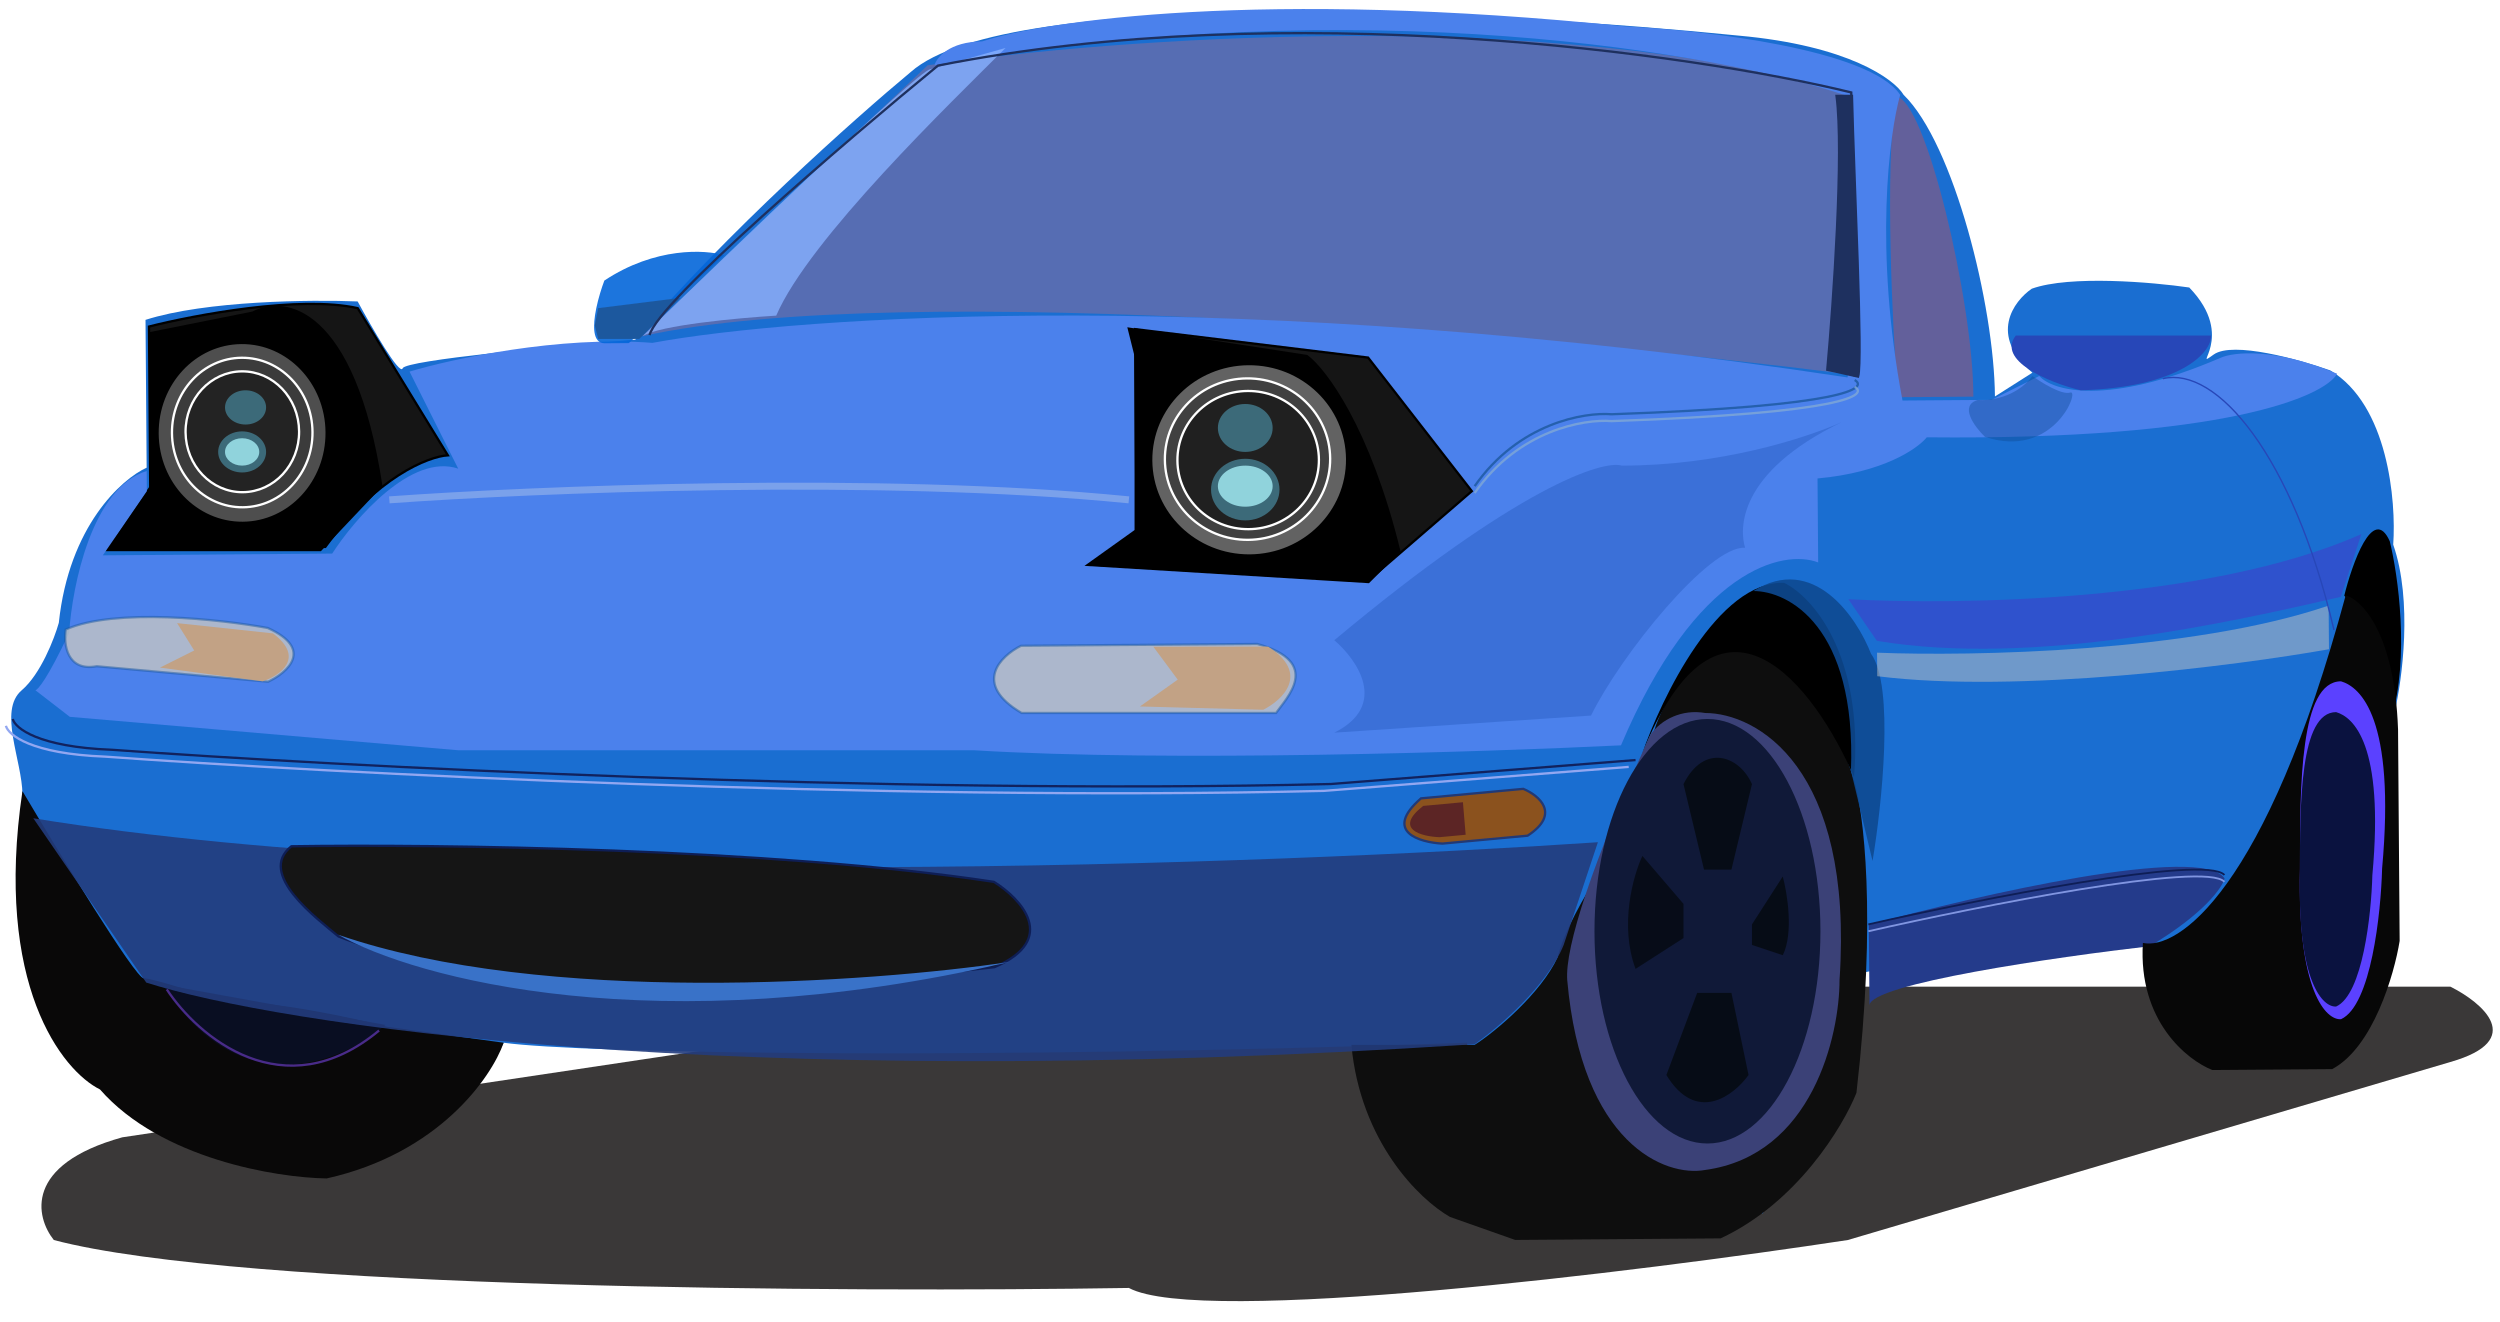 <svg width="1076" height="569" viewBox="0 0 1076 569" fill="none" xmlns="http://www.w3.org/2000/svg">
<g filter="url(#filter0_f)">
<path d="M1054.65 424.662L810.041 424.662L485.861 424.662L52.639 489.498C10.201 501.286 15.309 523.88 23.168 533.704C103.329 554.923 365.03 556.298 485.861 554.334C516.511 570.837 704.928 547.457 795.306 533.704L1054.65 457.08C1087.66 447.649 1068.4 431.538 1054.65 424.662Z" fill="#252323" fill-opacity="0.9"/>
</g>
<path d="M273.42 146.184C311.977 100.781 368.475 50.519 391.904 31.062C433.771 -6.269 647.007 5.023 748.392 15.336C795.58 19.603 815.338 34.103 819.318 40.82C840.985 61.889 858.323 131.61 858.62 170.644L874.752 160.401C855.768 144.352 866.658 129.618 874.477 124.258C890.936 118.349 926.522 121.451 942.258 123.741C963.052 145.27 942.533 159.885 952.792 152.577C961 146.732 989.648 154.707 1002.95 159.425C1027.82 174.272 1031.37 215.595 1030.04 234.401C1038.48 258.626 1033.92 292.686 1030.59 306.687L1031.35 406.443C1028.02 433.071 1012.55 452.37 1005.23 458.691L969.184 458.691C951.343 438.007 923.361 415.94 923.786 407.262C885.508 411.891 792.693 414.622 792.755 422.718C792.816 430.814 777.018 489.209 771.729 504.189C760.906 517.814 758.887 521.632 758.578 522.425C758.467 522.708 758.575 522.605 758.578 522.425C758.582 522.076 758.19 521.441 755.049 522.766L693.162 523.238C671.935 522.243 641.766 526.521 631.429 523.708C602.988 504.261 633.02 464.201 631.429 448.791C420.468 456.181 249.234 453.363 216.781 448.791C205.186 474.326 156.219 471.356 141.051 479.182L128.69 491.391C55.472 474.598 10.824 429.636 10.127 402.653L9.665 341.932C9.555 327.475 -0.925 305.867 9.323 297.114C17.522 290.112 23.398 274.838 25.312 268.076C29.71 226.403 52.347 206.182 63.116 201.281L62.632 137.669C88.504 129.375 134.28 128.93 153.934 129.744C159.912 140.783 172.157 161.992 173.31 158.513C174.462 155.034 240.53 148.844 273.42 146.184Z" fill="#1A6ED1"/>
<path d="M736.363 280.254C752.52 273.384 779.866 278.235 797.988 335.929C802.016 348.911 807.861 393.976 799.012 470.382C793.228 484.885 773.437 517.711 740.545 532.998L652.135 533.671L624.061 523.764C610.741 516.154 585.494 491.322 581.641 449.712L634.689 449.712C643.977 443.858 663.407 427.173 670.366 412.083C675.607 390.838 703.132 352.932 711.313 343.617L711.313 318.566C711.246 309.836 726.949 282.504 736.363 280.254Z" fill="#0E0E0E"/>
<path d="M95.81 430.917C118.207 430.747 152.353 438.198 166.626 441.944L216.78 448.792C211.491 463.772 188.85 496.427 140.598 507.204C118.983 506.887 69.212 498.784 43.05 468.91C26.779 460.841 -2.68 423.86 9.653 340.487C25.576 367.354 58.306 421.082 61.842 421.055C65.379 421.028 85.961 427.619 95.81 430.917Z" fill="#090808"/>
<path d="M192.751 195.956L153.956 132.636C129.157 127.041 83.737 135.58 64.127 140.549L64.689 214.281L45.698 236.113L140.003 235.395C162.171 205.153 184.405 196.502 192.751 195.956Z" fill="#151515" stroke="black"/>
<path d="M816.771 170.963C814.534 141.251 811.206 73.764 815.785 41.507C828.694 41.528 849.431 130.916 849.332 170.715L816.771 170.963Z" fill="#CF4B4B" fill-opacity="0.4"/>
<path d="M164.628 209.243C152.84 131.44 122.386 126.725 108.633 134.093L64.427 142.934L64.427 209.243L45.271 237.241L138.104 237.241L164.628 209.243Z" fill="black"/>
<path d="M794.257 39.565C667.835 2.358 478.242 16.429 399.249 28.115L276.355 144.716C390.514 119.557 669.806 145.094 795.182 161.007C800.927 141.3 796.959 71.835 794.257 39.565Z" fill="#E46C6C" fill-opacity="0.3"/>
<path d="M767.869 250.856C739.569 249.914 715.193 299.933 706.543 325.059C740.085 240.368 781.475 296.054 797.977 334.484C802.287 281.245 779.701 256.549 767.869 250.856Z" fill="black"/>
<path d="M1028.56 232.967C1021.36 216.828 1012.3 242.877 1008.97 256.397C1025.6 272.464 1029.54 297.539 1029.14 309.59C1037.19 282.926 1032.11 247.398 1028.56 232.967Z" fill="black"/>
<path d="M925.26 407.251C948.73 393.193 956.503 381.953 957.456 378.09C947.912 363.126 851.412 385.162 804.355 398.051L804.62 432.749C804.549 423.496 885.017 411.895 925.26 407.251Z" fill="#243B8B"/>
<path d="M805.265 281.349C815.455 295.087 809.964 346.553 805.945 370.568L796.644 331.784C799.052 269.596 769.64 254.278 754.632 254.392C780.442 238.078 799.142 265.566 805.265 281.349Z" fill="#0E4A91" fill-opacity="0.9"/>
<path d="M1002.24 260.637C943.453 280.748 848.174 282.534 807.884 280.913L807.961 291.033C868.141 298.671 962.653 286.481 1002.39 279.432L1002.24 260.637Z" fill="#C4C4C4" fill-opacity="0.5"/>
<path d="M1016.34 229.873C949.952 259.339 841.063 260.388 795.528 257.895L807.803 275.816C875.394 287.149 961.486 267.43 1006.61 257.094L1007.48 256.895L1016.34 229.873Z" fill="#2F52CD"/>
<path d="M1032.12 313.905C1030.62 272.277 1016.47 258.119 1009.58 256.244C975.182 383.738 937.062 409.089 922.301 405.828C920.199 439.387 941.351 456.286 952.19 460.541L1003.76 460.148C1021.37 450.761 1030.47 419.462 1032.81 404.986L1032.12 313.905Z" fill="#070707"/>
<path d="M655.611 339.523L611.595 343.616C595.166 357.921 610.89 362.558 620.805 363.088L657.485 359.677C671.995 350.197 662.282 342.291 655.611 339.523Z" fill="#8B521E" stroke="#223975"/>
<path d="M612.529 346.865C599.656 356.934 611.836 360.036 619.535 360.328L630.824 359.278L629.642 345.273L612.529 346.865Z" fill="#5C2525"/>
<path d="M829.282 188.218C957.789 189.552 1000.57 170.527 1005.9 160.848C978.703 149.489 961.134 151.55 955.75 154.001C906.399 175.196 883.16 168.048 877.709 161.824L857.157 172.101L818.846 172.393C806.565 107.714 813.061 57.736 817.844 40.831C804.728 21.268 733.638 13.038 699.733 11.369C542.82 -4.786 449.696 8.935 422.748 17.815C408.602 17.923 403.152 24.712 402.196 28.093C588.209 -4.554 741.083 23.102 794.268 41.011C794.436 62.986 803.561 100.219 795.193 162.452C533.182 122.808 343.092 136.015 280.798 147.574C240.692 144.409 194.4 154.497 176.267 159.936L197.215 201.706C177.123 194.919 152.681 223.25 142.971 238.264L44.246 239.016L63.193 211.401L63.127 202.727C39.603 209.846 31.084 252.128 29.765 272.38C20.484 292.114 16.199 297.062 15.217 297.07L30.04 308.523L197.215 322.91L419.177 322.91C502.916 328.055 639.729 323.64 697.668 320.789C730.094 244.203 767.758 236.398 782.537 242.069L782.262 205.925C810.536 203.397 825.389 193.067 829.282 188.218Z" fill="#4B81EC"/>
<path d="M588.826 153.903L488.529 141.655L489.189 228.399L470.144 243.002L589.552 249.322L633.471 211.396L588.826 153.903Z" fill="#151515" stroke="black"/>
<path d="M602.271 237.241C589.303 184.193 570.344 159.143 562.485 153.249L485.861 141.461L488.808 153.249L488.808 228.4L468.178 243.135L589.009 250.503L602.271 237.241Z" fill="black" stroke="black"/>
<path d="M140.6 186.045C140.763 207.46 124.569 224.892 104.494 225.045C84.418 225.198 67.961 208.014 67.798 186.599C67.635 165.184 83.829 147.752 103.904 147.599C123.98 147.446 140.437 164.629 140.6 186.045Z" fill="#C4C4C4" fill-opacity="0.4" stroke="black"/>
<path d="M134.498 185.927C134.634 203.726 121.176 218.205 104.503 218.332C87.829 218.459 74.152 204.187 74.017 186.388C73.881 168.589 87.339 154.11 104.013 153.983C120.686 153.856 134.363 168.128 134.498 185.927Z" fill="#1F1F1F" fill-opacity="0.4" stroke="white"/>
<path d="M128.731 185.649C128.84 200.039 117.961 211.734 104.495 211.837C91.029 211.94 79.974 200.411 79.864 186.021C79.754 171.631 90.633 159.935 104.099 159.833C117.565 159.73 128.621 171.259 128.731 185.649Z" fill="black" fill-opacity="0.4" stroke="white"/>
<path d="M579.817 197.574C579.991 220.317 561.259 238.916 537.955 239.094C514.65 239.271 495.638 220.959 495.465 198.216C495.292 175.474 514.023 156.874 537.327 156.697C560.632 156.519 579.644 174.832 579.817 197.574Z" fill="#C4C4C4" fill-opacity="0.5" stroke="black"/>
<path d="M572.5 197.335C572.646 216.512 556.851 232.198 537.197 232.348C517.542 232.498 501.51 217.054 501.364 197.877C501.218 178.701 517.013 163.014 536.668 162.865C556.322 162.715 572.354 178.159 572.5 197.335Z" fill="#1F1F1F" fill-opacity="0.5" stroke="white"/>
<path d="M567.658 197.782C567.783 214.195 554.263 227.624 537.436 227.752C520.609 227.881 506.886 214.659 506.762 198.245C506.637 181.832 520.156 168.402 536.983 168.274C553.81 168.146 567.533 181.368 567.658 197.782Z" fill="black" fill-opacity="0.5" stroke="white"/>
<path d="M260.108 120.759C282.044 106.197 303.641 107.432 311.697 109.87L291.173 128.77L270.648 147.669L260.314 147.748C254.995 147.789 255.038 140.34 256.644 132.619C257.534 128.34 258.904 123.977 260.108 120.759Z" fill="#0466DA" fill-opacity="0.9"/>
<path d="M292.826 128.199L257.461 132.619L255.988 139.987L257.461 145.881L275.144 145.881L292.826 128.199Z" fill="#1C589E"/>
<path d="M891.026 168.952C887.498 170.135 878.714 164.708 874.762 161.847C867.76 171.153 856.179 172.591 851.263 172.146C843.029 174.522 849.878 183.723 854.331 188.027C883.878 197.923 895.435 167.472 891.026 168.952Z" fill="#0E4A91" fill-opacity="0.4"/>
<path d="M439.685 306.85C418.37 294.289 430.657 282.34 439.465 277.935L541.136 277.161C569.489 285.042 553.596 300.551 549.223 306.85L439.685 306.85Z" fill="#C4C4C4" fill-opacity="0.8" stroke="#1C589E" stroke-opacity="0.5"/>
<path d="M115.217 270.284C135.327 279.384 123.714 289.496 115.394 293.415L41.663 286.748C28.714 289.16 27.346 277.218 28.281 270.946C49.429 261.531 95.05 266.582 115.217 270.284Z" fill="#C4C4C4" fill-opacity="0.8" stroke="#1C589E" stroke-opacity="0.5"/>
<path d="M432.813 20.63L400.395 29.751C394.501 31.014 315.421 106.902 276.617 144.688C283.69 139.972 317.876 136.829 334.085 135.847C348.231 102.839 409.727 43.715 432.813 20.63Z" fill="#87B0FF" fill-opacity="0.8"/>
<path d="M791.733 421.832C797.983 329.868 755.793 306.877 733.916 306.877C723.916 305.123 715.042 309.655 710.354 316.159C685.352 371.109 673.495 407.659 674.537 421.832C680.788 492.38 716.728 506.701 733.916 503.552C780.17 497.253 791.733 445.453 791.733 421.832Z" fill="#3B4177"/>
<path d="M165.876 441.117C147.683 457.253 103.037 476.36 70.002 423.705L165.876 441.117Z" fill="#090E22"/>
<path d="M1025.26 373.831C1031.15 308.995 1015.92 295.692 1007.57 293.236C989.891 293.236 989.891 337.974 989.891 373.831C988.712 426.878 1001.19 439.158 1007.57 438.667C1020.54 432.772 1024.76 392.987 1025.26 373.831Z" fill="#5B41FF"/>
<path d="M1021.06 376.719C1026.26 320.228 1012.84 308.637 1005.47 306.497C989.882 306.497 989.882 345.478 989.882 376.719C988.842 422.939 999.843 433.638 1005.47 433.21C1016.91 428.075 1020.63 393.41 1021.06 376.719Z" fill="#0A123F"/>
<ellipse cx="535.961" cy="184.193" rx="11.788" ry="10.315" fill="#3C6A79"/>
<ellipse cx="535.961" cy="210.717" rx="14.735" ry="13.262" fill="#3C6A79"/>
<ellipse cx="104.213" cy="194.508" rx="10.315" ry="8.841" fill="#3C6A79"/>
<path d="M62.953 422.908L14.326 352.178C217.086 385.185 549.223 371.825 687.736 362.492L673.001 406.699C665.928 424.381 644.512 442.555 634.689 449.432C310.509 470.651 118.457 440.59 62.953 422.908Z" fill="#233C7E" fill-opacity="0.9"/>
<ellipse cx="105.686" cy="175.352" rx="8.841" ry="7.368" fill="#3C6A79"/>
<path d="M427.78 379.553C332.343 365.009 186.433 363.281 125.408 364.235C110.385 376.096 136.437 395.306 145.7 403.067C221.492 433.031 361.759 424.106 428.06 416.259C455.869 404.301 439.461 386.806 427.78 379.553Z" fill="#151515" stroke="#0E1E56"/>
<path d="M145.472 402.278C178.381 420.943 282.217 449.432 434.286 414.066C374.854 422.908 233.884 432.928 145.472 402.278Z" fill="#3972C8"/>
<path d="M5.485 309.445C6.467 313.374 16.389 321.528 48.218 322.706C143.016 329.583 380.649 342.157 572.8 337.442L703.945 327.127" stroke="#11225E"/>
<path d="M2.538 312.392C3.52 316.321 13.442 324.475 45.271 325.654C140.069 332.53 377.702 345.104 569.853 340.389L700.998 330.074" stroke="#92A7F1"/>
<path d="M804.146 397.857C851.824 387.018 949.222 367.591 957.395 376.596" stroke="#0E1E56" stroke-width="0.8"/>
<path d="M804.146 400.805C851.824 389.965 949.222 370.538 957.395 379.543" stroke="#8095E1" stroke-width="0.8"/>
<path d="M798.252 162.09L796.779 39.786C727.817 22.93 553.833 -1.512 403.695 28.234C363.796 60.954 283.111 129.964 279.564 144.242" stroke="#1E305F"/>
<path d="M786.464 159.143L799.726 162.09C801.849 155.189 797.964 77.679 797.08 41.259L790.445 41.259C793.629 65.411 789.118 129.912 786.464 159.143Z" fill="#1E305F" stroke="#1E305F"/>
<path d="M798.252 163.563C804.146 167.002 795.01 174.762 693.63 178.299C681.842 177.317 653.55 182.13 634.688 209.243" stroke="#1C589E" stroke-opacity="0.8"/>
<path d="M798.252 166.511C804.146 169.949 795.01 177.71 693.63 181.246C681.842 180.264 653.55 185.077 634.688 212.19" stroke="#80A7D5" stroke-opacity="0.8"/>
<path d="M71.794 425.855C85.056 445.993 121.895 477.723 163.154 443.537" stroke="#492B89"/>
<g filter="url(#filter1_f)">
<path d="M167.575 215.138C229.062 210.69 378.801 204.463 485.861 215.138" stroke="#80A4EB" stroke-opacity="0.9" stroke-width="3"/>
</g>
<path d="M930.871 162.994C953.924 157.351 986.866 195.981 1004.55 271.132" stroke="#2747B8" stroke-width="0.6"/>
<path d="M951.59 144.407L867.598 144.407C859.346 155.017 881.262 164.546 895.506 167.984C937.944 166.805 952.081 151.775 951.59 144.407Z" fill="#2747B8"/>
<path d="M796.778 179.772C795.611 180.356 794.261 180.99 792.741 181.66C747.345 203.597 748.711 228.128 751.099 235.767C735.774 234.588 697.56 281.938 684.789 307.971L574.273 315.339C597.85 303.55 584.097 283.903 574.273 275.553C653.255 209.538 689.701 197.946 698.051 200.402C740.122 200.402 776.353 188.885 792.741 181.66C794.047 181.029 795.393 180.399 796.778 179.772Z" fill="#3B70D8"/>
<ellipse cx="734.89" cy="400.804" rx="48.627" ry="91.36" fill="#101938"/>
<path d="M754.046 337.486L745.205 374.281L733.417 374.281L724.575 337.486C733.417 319.759 748.643 325.221 754.046 337.486Z" fill="#060C16"/>
<path d="M706.893 368.386L724.575 389.016L724.575 403.751L703.946 417.013C696.873 398.152 702.963 376.737 706.893 368.386Z" fill="#060C16" fill-opacity="0.9"/>
<path d="M745.205 427.328L730.47 427.328L717.208 462.693C730.175 483.912 746.187 471.535 752.573 462.693L745.205 427.328Z" fill="#060C16"/>
<path d="M767.308 377.228L754.046 397.857L754.046 406.699L767.308 411.119C772.024 401.689 769.273 384.595 767.308 377.228Z" fill="#060C16"/>
<ellipse cx="104.213" cy="194.508" rx="7.368" ry="5.894" fill="#90D3DC"/>
<ellipse cx="535.962" cy="209.244" rx="11.788" ry="8.841" fill="#90D3DC"/>
<path d="M83.584 279.974L76.216 268.185L117.475 272.606C131.621 283.216 120.422 290.78 113.054 293.236L68.848 287.341L83.584 279.974Z" fill="#C2A285"/>
<path d="M506.889 292.514L496.396 278.357L545.773 278.292C564.088 289.984 552.021 301.292 543.698 305.484L490.618 304.063L506.889 292.514Z" fill="#C2A285"/>
<defs>
<filter id="filter0_f" x="14.84" y="421.662" width="1061.04" height="141.348" filterUnits="userSpaceOnUse" color-interpolation-filters="sRGB">
<feFlood flood-opacity="0" result="BackgroundImageFix"/>
<feBlend mode="normal" in="SourceGraphic" in2="BackgroundImageFix" result="shape"/>
<feGaussianBlur stdDeviation="1.5" result="effect1_foregroundBlur"/>
</filter>
<filter id="filter1_f" x="163.467" y="203.744" width="326.543" height="16.89" filterUnits="userSpaceOnUse" color-interpolation-filters="sRGB">
<feFlood flood-opacity="0" result="BackgroundImageFix"/>
<feBlend mode="normal" in="SourceGraphic" in2="BackgroundImageFix" result="shape"/>
<feGaussianBlur stdDeviation="2" result="effect1_foregroundBlur"/>
</filter>
</defs>
</svg>
